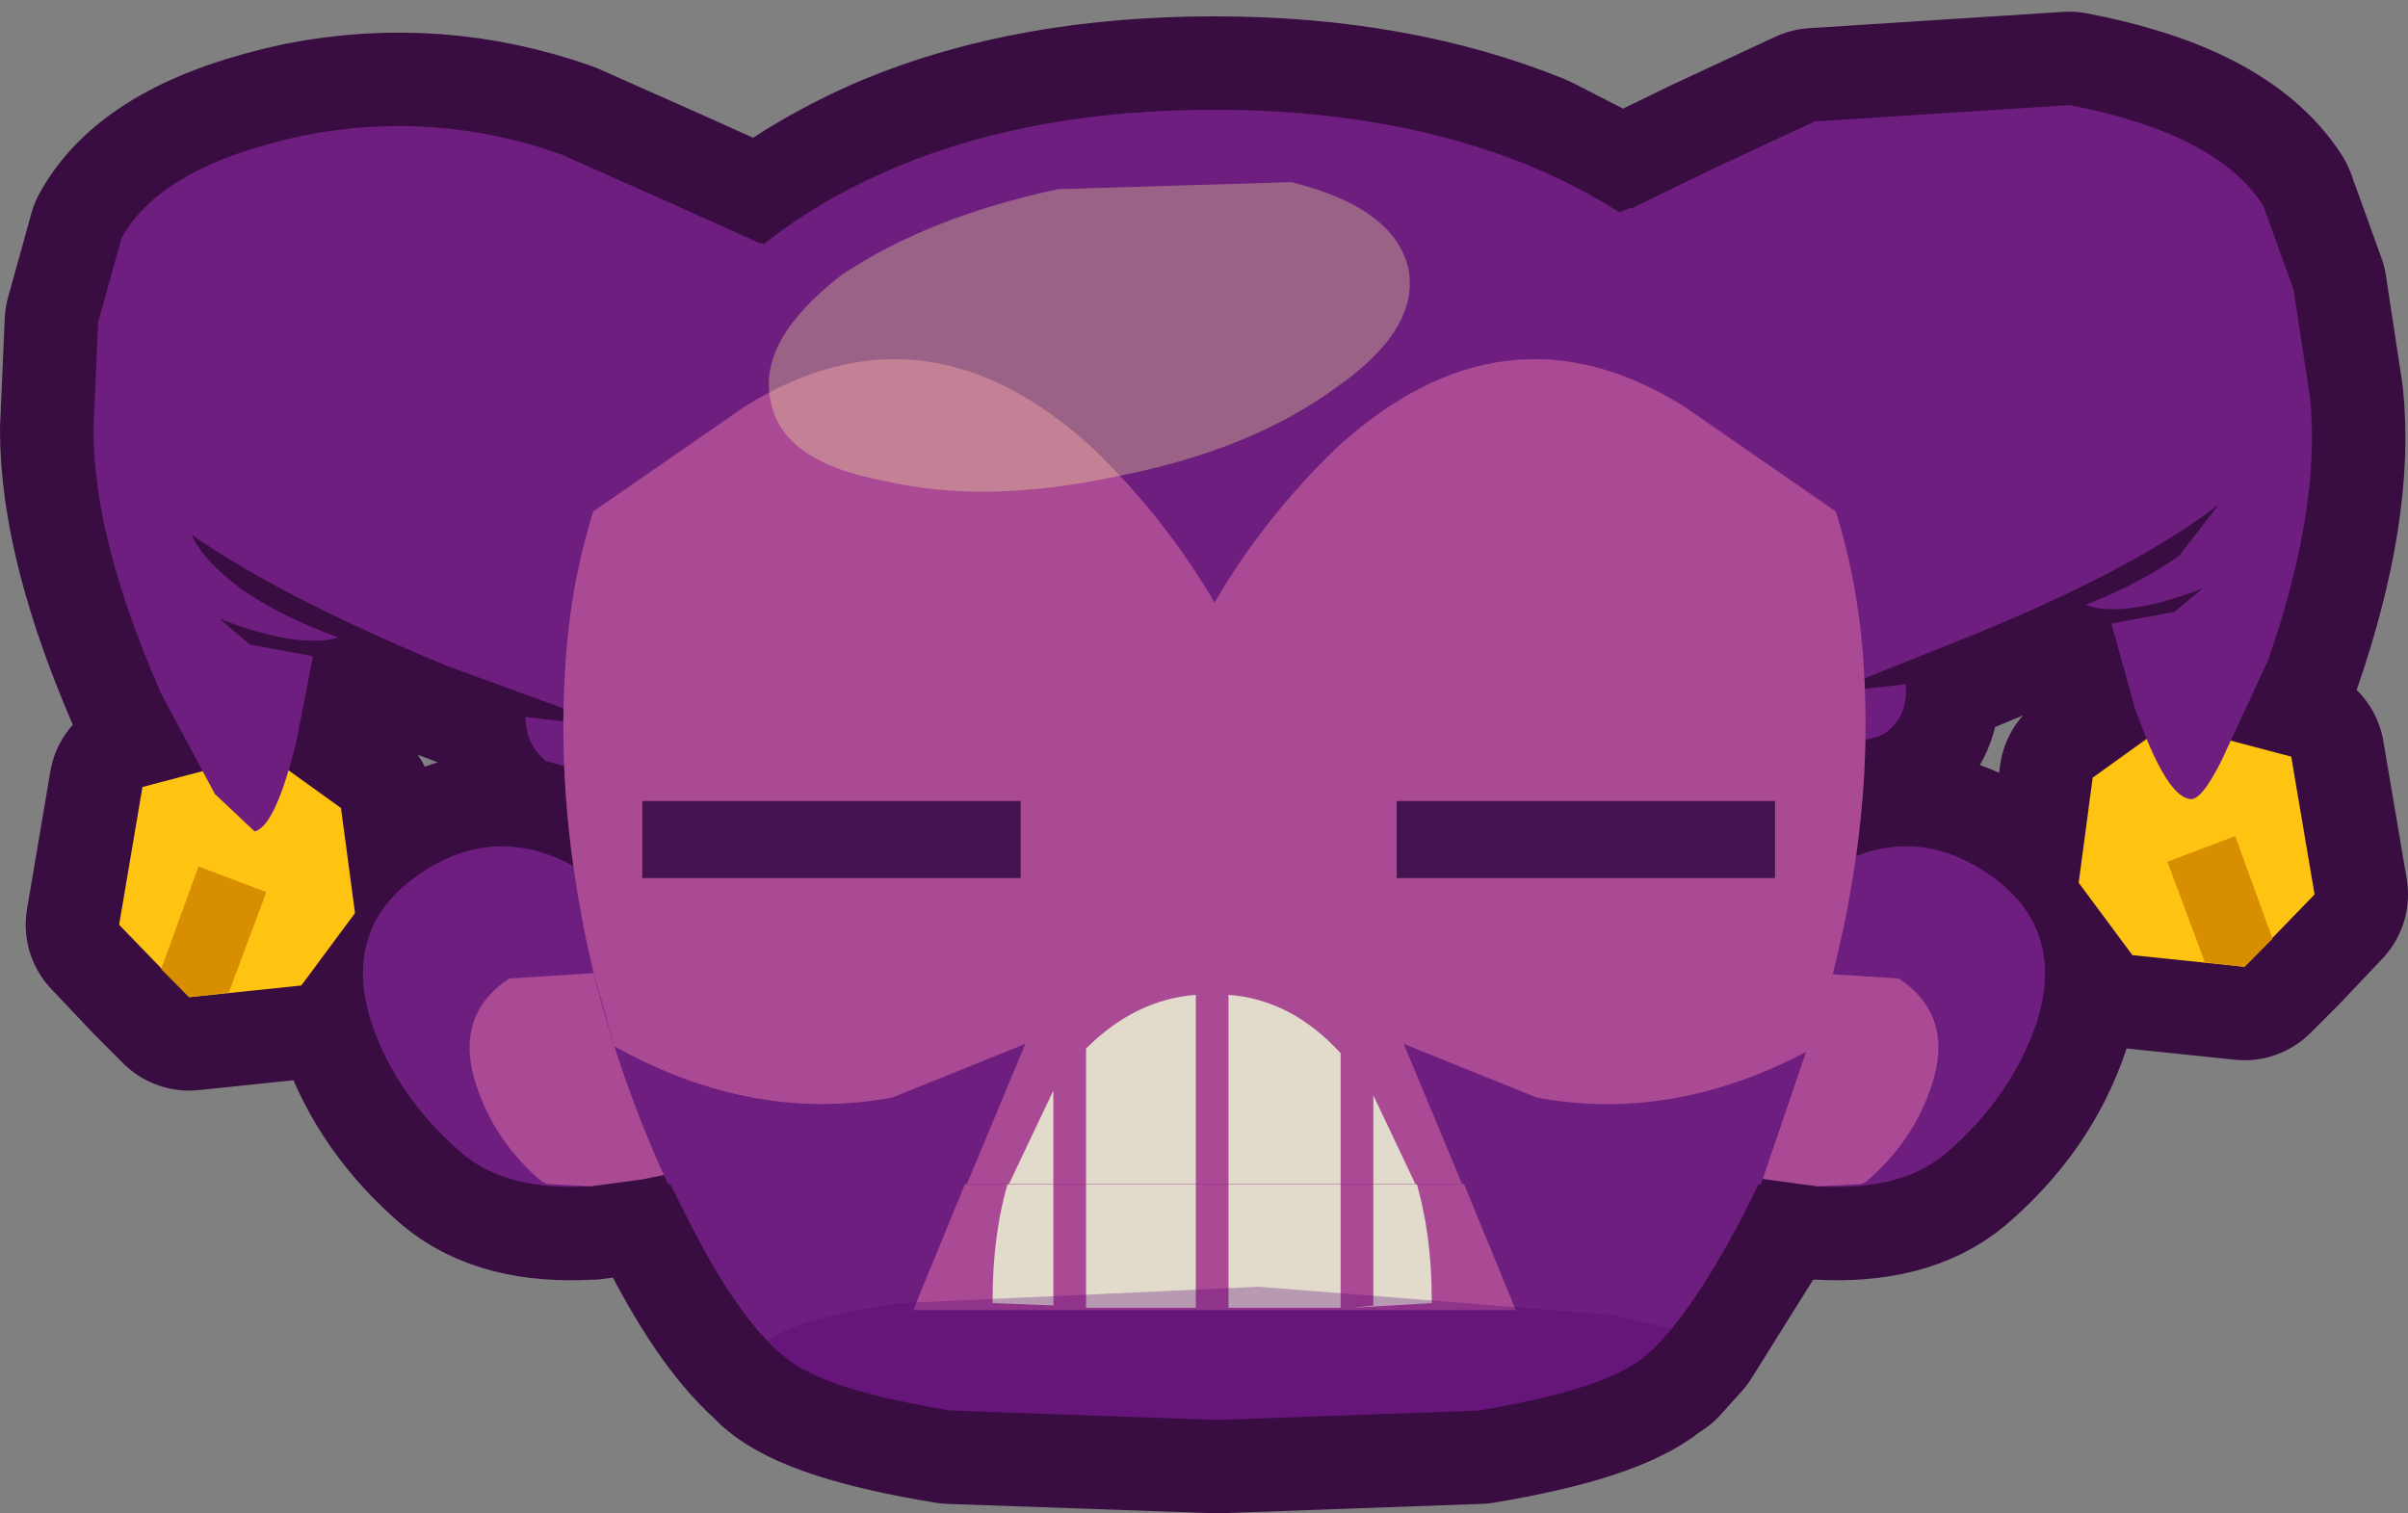<?xml version="1.0" encoding="UTF-8" standalone="no"?>
<svg xmlns:xlink="http://www.w3.org/1999/xlink" height="32.4px" width="51.55px" xmlns="http://www.w3.org/2000/svg">
  <rect width="100%" height="100%" fill="#808080" stroke="none"/>
  <g transform="matrix(1.0, 0.0, 0.0, 1.0, 25.75, 16.2)">
    <path d="M11.55 9.85 L10.05 12.25 9.6 12.75 9.45 12.85 Q8.6 13.55 5.9 14.0 L0.3 14.2 -5.4 14.0 Q-8.15 13.55 -8.95 12.85 L-9.1 12.7 Q-10.05 11.85 -11.05 9.85 L-11.4 9.15 -11.45 9.15 -11.55 8.95 -12.0 9.05 -13.1 9.2 -13.15 9.2 Q-14.9 9.3 -15.85 8.5 -17.25 7.3 -17.8 5.7 -18.45 3.65 -16.75 2.5 -15.2 1.45 -13.55 2.3 L-13.45 2.35 -13.65 0.25 -14.05 0.1 Q-14.5 -0.25 -14.5 -0.85 L-13.7 -0.75 -13.7 -1.0 -16.2 -1.95 Q-19.7 -3.4 -21.65 -4.75 -21.4 -4.2 -20.6 -3.6 -19.75 -3.0 -18.5 -2.55 -19.35 -2.3 -21.05 -2.95 L-20.4 -2.4 -19.05 -2.15 -19.4 -0.35 -19.55 0.3 -18.45 1.1 -18.15 3.35 -19.3 4.9 -21.7 5.15 -22.3 4.55 -23.2 3.6 -22.7 0.65 -21.45 0.35 -22.3 -1.35 Q-23.75 -4.65 -23.75 -7.0 L-23.65 -9.3 -23.15 -11.1 Q-22.3 -12.65 -19.25 -13.3 -16.45 -13.85 -13.75 -12.9 L-11.5 -11.9 -9.5 -11.0 -9.45 -11.0 -9.4 -10.95 Q-8.15 -11.95 -6.5 -12.65 -3.6 -13.85 0.25 -13.85 4.05 -13.85 7.0 -12.65 L8.95 -11.65 9.15 -11.75 9.2 -11.75 10.95 -12.6 13.1 -13.6 18.55 -13.95 Q21.7 -13.35 22.7 -11.8 L23.35 -10.0 23.7 -7.7 Q23.95 -5.35 22.8 -2.05 L22.05 -0.3 23.3 0.0 23.8 2.95 22.9 3.9 22.3 4.5 19.9 4.25 18.75 2.7 19.05 0.45 20.2 -0.35 19.95 -1.05 19.45 -2.85 20.8 -3.1 21.4 -3.6 Q19.7 -2.95 18.9 -3.25 20.05 -3.7 20.9 -4.3 L21.75 -5.4 Q20.0 -4.05 16.6 -2.65 L14.2 -1.65 14.2 -1.5 14.2 -1.45 15.05 -1.55 Q15.1 -0.85 14.6 -0.5 L14.2 -0.35 14.05 1.55 14.0 2.15 Q15.45 1.55 16.8 2.5 18.5 3.65 17.85 5.7 17.3 7.3 15.9 8.5 14.95 9.3 13.2 9.2 L13.15 9.2 12.05 9.05 12.0 9.05 11.95 9.15 11.9 9.15 11.55 9.85" fill="#6e1e7e" fill-rule="evenodd" stroke="none"/>
    <path d="M11.55 9.85 L10.05 12.25 9.6 12.75 9.45 12.85 Q8.6 13.55 5.9 14.0 L0.3 14.2 -5.4 14.0 Q-8.15 13.55 -8.95 12.85 L-9.1 12.7 Q-10.05 11.85 -11.05 9.85 L-11.4 9.15 -11.45 9.15 -11.55 8.95 -12.0 9.05 -13.1 9.2 -13.15 9.2 Q-14.9 9.3 -15.85 8.5 -17.25 7.3 -17.8 5.7 -18.45 3.65 -16.75 2.5 -15.2 1.45 -13.55 2.3 L-13.45 2.35 -13.65 0.25 -14.05 0.1 Q-14.5 -0.25 -14.5 -0.85 L-13.7 -0.75 -13.7 -1.0 -16.2 -1.95 Q-19.7 -3.4 -21.65 -4.75 -21.4 -4.2 -20.6 -3.6 -19.75 -3.0 -18.5 -2.55 -19.35 -2.3 -21.05 -2.95 L-20.4 -2.4 -19.05 -2.15 -19.4 -0.35 -19.55 0.3 -18.45 1.1 -18.15 3.35 -19.3 4.9 -21.7 5.15 -22.3 4.55 -23.2 3.6 -22.7 0.65 -21.45 0.35 -22.3 -1.35 Q-23.75 -4.65 -23.75 -7.0 L-23.65 -9.3 -23.15 -11.1 Q-22.3 -12.65 -19.25 -13.3 -16.45 -13.85 -13.75 -12.9 L-11.5 -11.9 -9.5 -11.0 -9.45 -11.0 -9.4 -10.95 Q-8.15 -11.95 -6.5 -12.65 -3.6 -13.85 0.25 -13.85 4.05 -13.85 7.0 -12.65 L8.95 -11.65 9.15 -11.75 9.2 -11.75 10.95 -12.6 13.1 -13.6 18.55 -13.95 Q21.7 -13.35 22.7 -11.8 L23.35 -10.0 23.7 -7.7 Q23.95 -5.35 22.8 -2.05 L22.05 -0.3 23.3 0.0 23.8 2.95 22.9 3.9 22.3 4.5 19.9 4.25 18.75 2.7 19.05 0.45 20.2 -0.35 19.95 -1.05 19.45 -2.85 20.8 -3.1 21.4 -3.6 Q19.7 -2.95 18.9 -3.25 20.05 -3.7 20.9 -4.3 L21.75 -5.4 Q20.0 -4.05 16.6 -2.65 L14.2 -1.65 14.2 -1.5 14.2 -1.45 15.05 -1.55 Q15.1 -0.85 14.6 -0.5 L14.2 -0.35 14.05 1.55 14.0 2.15 Q15.45 1.55 16.8 2.5 18.5 3.65 17.85 5.7 17.3 7.3 15.9 8.5 14.95 9.3 13.2 9.2 L13.15 9.2 12.05 9.05 12.0 9.05 11.95 9.15 11.9 9.15 11.55 9.85 Z" fill="none" stroke="#390c42" stroke-linecap="round" stroke-linejoin="round" stroke-width="4.0"/>
    <path d="M11.55 9.85 Q10.4 12.05 9.45 12.85 8.6 13.55 5.9 14.0 L0.3 14.2 -5.4 14.0 Q-8.15 13.55 -8.95 12.85 -9.95 12.05 -11.05 9.85 L-11.45 9.05 11.95 9.05 11.55 9.85" fill="#6e1e7e" fill-rule="evenodd" stroke="none"/>
    <path d="M6.7 11.85 L-6.2 11.85 -5.05 9.05 5.55 9.05 6.7 11.85" fill="#aa4994" fill-rule="evenodd" stroke="none"/>
    <path d="M2.95 11.8 L0.55 11.8 0.55 9.05 2.95 9.05 2.95 11.8 M4.9 11.7 L3.2 11.8 3.65 11.75 3.65 9.05 4.55 9.05 Q4.9 10.2 4.9 11.6 L4.9 11.7 M-4.5 11.7 L-4.5 11.6 Q-4.5 10.2 -4.15 9.05 L-3.2 9.05 -3.2 11.75 -4.5 11.7 M-0.15 11.8 L-2.5 11.8 -2.5 9.05 -0.15 9.05 -0.15 11.8" fill="#e2dbcc" fill-rule="evenodd" stroke="none"/>
    <path d="M-6.45 11.7 L1.2 11.35 8.75 11.95 10.05 12.25 9.45 12.85 Q8.6 13.55 5.9 14.0 L0.3 14.2 -5.4 14.0 Q-8.15 13.55 -8.95 12.85 L-9.3 12.5 Q-8.65 12.0 -6.45 11.7" fill="#550074" fill-opacity="0.302" fill-rule="evenodd" stroke="none"/>
    <path d="M-20.05 -0.05 L-22.7 0.65 -23.2 3.6 -21.7 5.15 -19.3 4.9 -18.15 3.35 -18.45 1.1 -20.05 -0.05" fill="#ffc412" fill-rule="evenodd" stroke="none"/>
    <path d="M-20.05 2.9 L-21.5 2.35 -22.3 4.55 -21.7 5.15 -20.85 5.05 -20.05 2.9" fill="#d78e00" fill-rule="evenodd" stroke="none"/>
    <path d="M-12.55 3.0 Q-13.0 2.6 -13.55 2.3 -15.2 1.45 -16.75 2.5 -18.45 3.65 -17.8 5.7 -17.25 7.3 -15.85 8.5 -14.9 9.3 -13.15 9.2 L-12.0 9.05 -11.55 8.95 -12.2 3.4 -12.55 3.0" fill="#6e1e7e" fill-rule="evenodd" stroke="none"/>
    <path d="M-12.5 4.6 L-14.85 4.75 Q-16.05 5.55 -15.55 7.05 -15.15 8.25 -14.15 9.1 L-14.05 9.15 -13.1 9.2 -12.0 9.05 -11.5 8.95 -12.0 4.95 -12.5 4.6" fill="#aa4994" fill-rule="evenodd" stroke="none"/>
    <path d="M13.6 2.3 Q15.25 1.45 16.8 2.5 18.5 3.65 17.85 5.7 17.3 7.3 15.9 8.5 14.95 9.3 13.2 9.2 L12.05 9.05 11.6 8.95 12.25 3.4 12.6 3.0 13.6 2.3" fill="#6e1e7e" fill-rule="evenodd" stroke="none"/>
    <path d="M12.55 4.6 L14.9 4.75 Q16.1 5.55 15.6 7.05 15.2 8.25 14.2 9.1 L14.1 9.15 13.15 9.2 12.05 9.05 11.55 8.95 12.05 4.95 12.55 4.6" fill="#aa4994" fill-rule="evenodd" stroke="none"/>
    <path d="M14.15 -1.9 Q14.35 1.2 13.5 4.6 L11.95 9.15 -11.45 9.15 Q-12.45 7.0 -13.05 4.6 -13.85 1.2 -13.65 -1.9 -13.4 -5.5 -11.7 -8.35 -10.0 -11.2 -6.5 -12.65 -3.6 -13.85 0.25 -13.85 4.05 -13.85 7.0 -12.65 10.45 -11.2 12.2 -8.35 13.9 -5.5 14.15 -1.9" fill="#6e1e7e" fill-rule="evenodd" stroke="none"/>
    <path d="M-4.2 -9.5 Q-0.7 -9.95 -8.9 -3.5 L-10.95 -1.65 Q-13.0 0.25 -13.3 0.3 L-14.05 0.1 Q-14.5 -0.25 -14.5 -0.85 L-13.65 -0.75 -13.05 -0.8 -16.2 -1.95 Q-19.7 -3.4 -21.65 -4.75 -21.4 -4.2 -20.6 -3.6 -19.75 -3.0 -18.5 -2.55 -19.35 -2.3 -21.05 -2.95 L-20.4 -2.4 -19.05 -2.15 -19.4 -0.35 Q-19.85 1.5 -20.3 1.6 L-21.15 0.8 -22.3 -1.35 Q-23.75 -4.65 -23.75 -7.0 L-23.65 -9.3 -23.15 -11.1 Q-22.3 -12.65 -19.25 -13.3 -16.45 -13.85 -13.75 -12.9 L-11.5 -11.9 -9.5 -11.0 -9.45 -11.0 -9.35 -10.95 -9.25 -10.9 -9.2 -11.0 -8.25 -11.0 -8.05 -10.5 Q-7.8 -9.45 -5.85 -9.4 L-4.2 -9.5" fill="#6e1e7e" fill-rule="evenodd" stroke="none"/>
    <path d="M20.65 -0.7 L23.3 0.0 23.8 2.95 22.3 4.5 19.9 4.25 18.75 2.7 19.05 0.45 20.65 -0.7" fill="#ffc412" fill-rule="evenodd" stroke="none"/>
    <path d="M20.65 2.25 L22.1 1.7 22.9 3.9 22.3 4.5 21.45 4.4 20.65 2.25" fill="#d78e00" fill-rule="evenodd" stroke="none"/>
    <path d="M7.65 -11.15 L7.8 -11.7 8.75 -11.7 8.8 -11.6 9.15 -11.75 9.2 -11.75 10.95 -12.6 13.1 -13.6 18.55 -13.95 Q21.7 -13.35 22.7 -11.8 L23.35 -10.0 23.7 -7.7 Q23.95 -5.35 22.8 -2.05 L21.8 0.1 Q21.35 1.0 21.1 0.9 20.6 0.8 19.95 -1.05 L19.45 -2.85 20.8 -3.1 21.4 -3.6 Q19.7 -2.95 18.9 -3.25 20.05 -3.7 20.9 -4.3 L21.75 -5.4 Q20.0 -4.05 16.6 -2.65 L13.6 -1.45 14.15 -1.45 15.05 -1.55 Q15.1 -0.85 14.6 -0.5 14.05 -0.2 13.2 -0.5 12.95 -0.6 11.0 -2.4 L9.2 -4.2 7.95 -5.1 7.3 -10.6 7.65 -11.15" fill="#6e1e7e" fill-rule="evenodd" stroke="none"/>
    <path d="M10.3 -7.5 L13.55 -5.25 Q14.05 -3.65 14.15 -1.9 14.35 1.2 13.5 4.6 L13.05 6.25 Q10.1 7.85 7.15 7.3 L4.3 6.15 5.55 9.15 -5.05 9.15 -3.8 6.15 -6.65 7.3 Q-9.65 7.85 -12.6 6.2 L-13.05 4.6 Q-13.85 1.2 -13.65 -1.9 -13.55 -3.65 -13.05 -5.25 L-9.8 -7.5 Q-5.95 -9.9 -2.35 -6.6 -0.8 -5.1 0.25 -3.3 1.3 -5.1 2.85 -6.6 6.45 -9.9 10.3 -7.5" fill="#aa4994" fill-rule="evenodd" stroke="none"/>
    <path d="M-12.0 0.95 L-3.9 0.95 -3.9 2.6 -12.0 2.6 -12.0 0.95" fill="#45134f" fill-rule="evenodd" stroke="none"/>
    <path d="M4.15 0.95 L12.25 0.95 12.25 2.6 4.15 2.6 4.15 0.95" fill="#45134f" fill-rule="evenodd" stroke="none"/>
    <path d="M3.65 7.25 L4.55 9.15 3.65 9.15 3.65 7.25 M0.55 5.1 Q1.9 5.2 2.95 6.35 L2.95 9.15 0.55 9.15 0.55 5.1 M-2.5 6.25 Q-1.45 5.2 -0.15 5.1 L-0.15 9.15 -2.5 9.15 -2.5 6.25 M-3.2 9.15 L-4.15 9.15 -3.2 7.15 -3.2 9.15" fill="#e2dbcc" fill-rule="evenodd" stroke="none"/>
    <path d="M4.4 -10.45 Q4.65 -9.15 2.85 -7.9 1.0 -6.55 -1.85 -6.0 -4.65 -5.4 -6.8 -5.9 -9.0 -6.3 -9.25 -7.6 -9.55 -8.9 -7.75 -10.3 -5.9 -11.55 -3.1 -12.15 L1.9 -12.3 Q4.1 -11.75 4.4 -10.45" fill="#ffff99" fill-opacity="0.302" fill-rule="evenodd" stroke="none"/>
  </g>
</svg>
